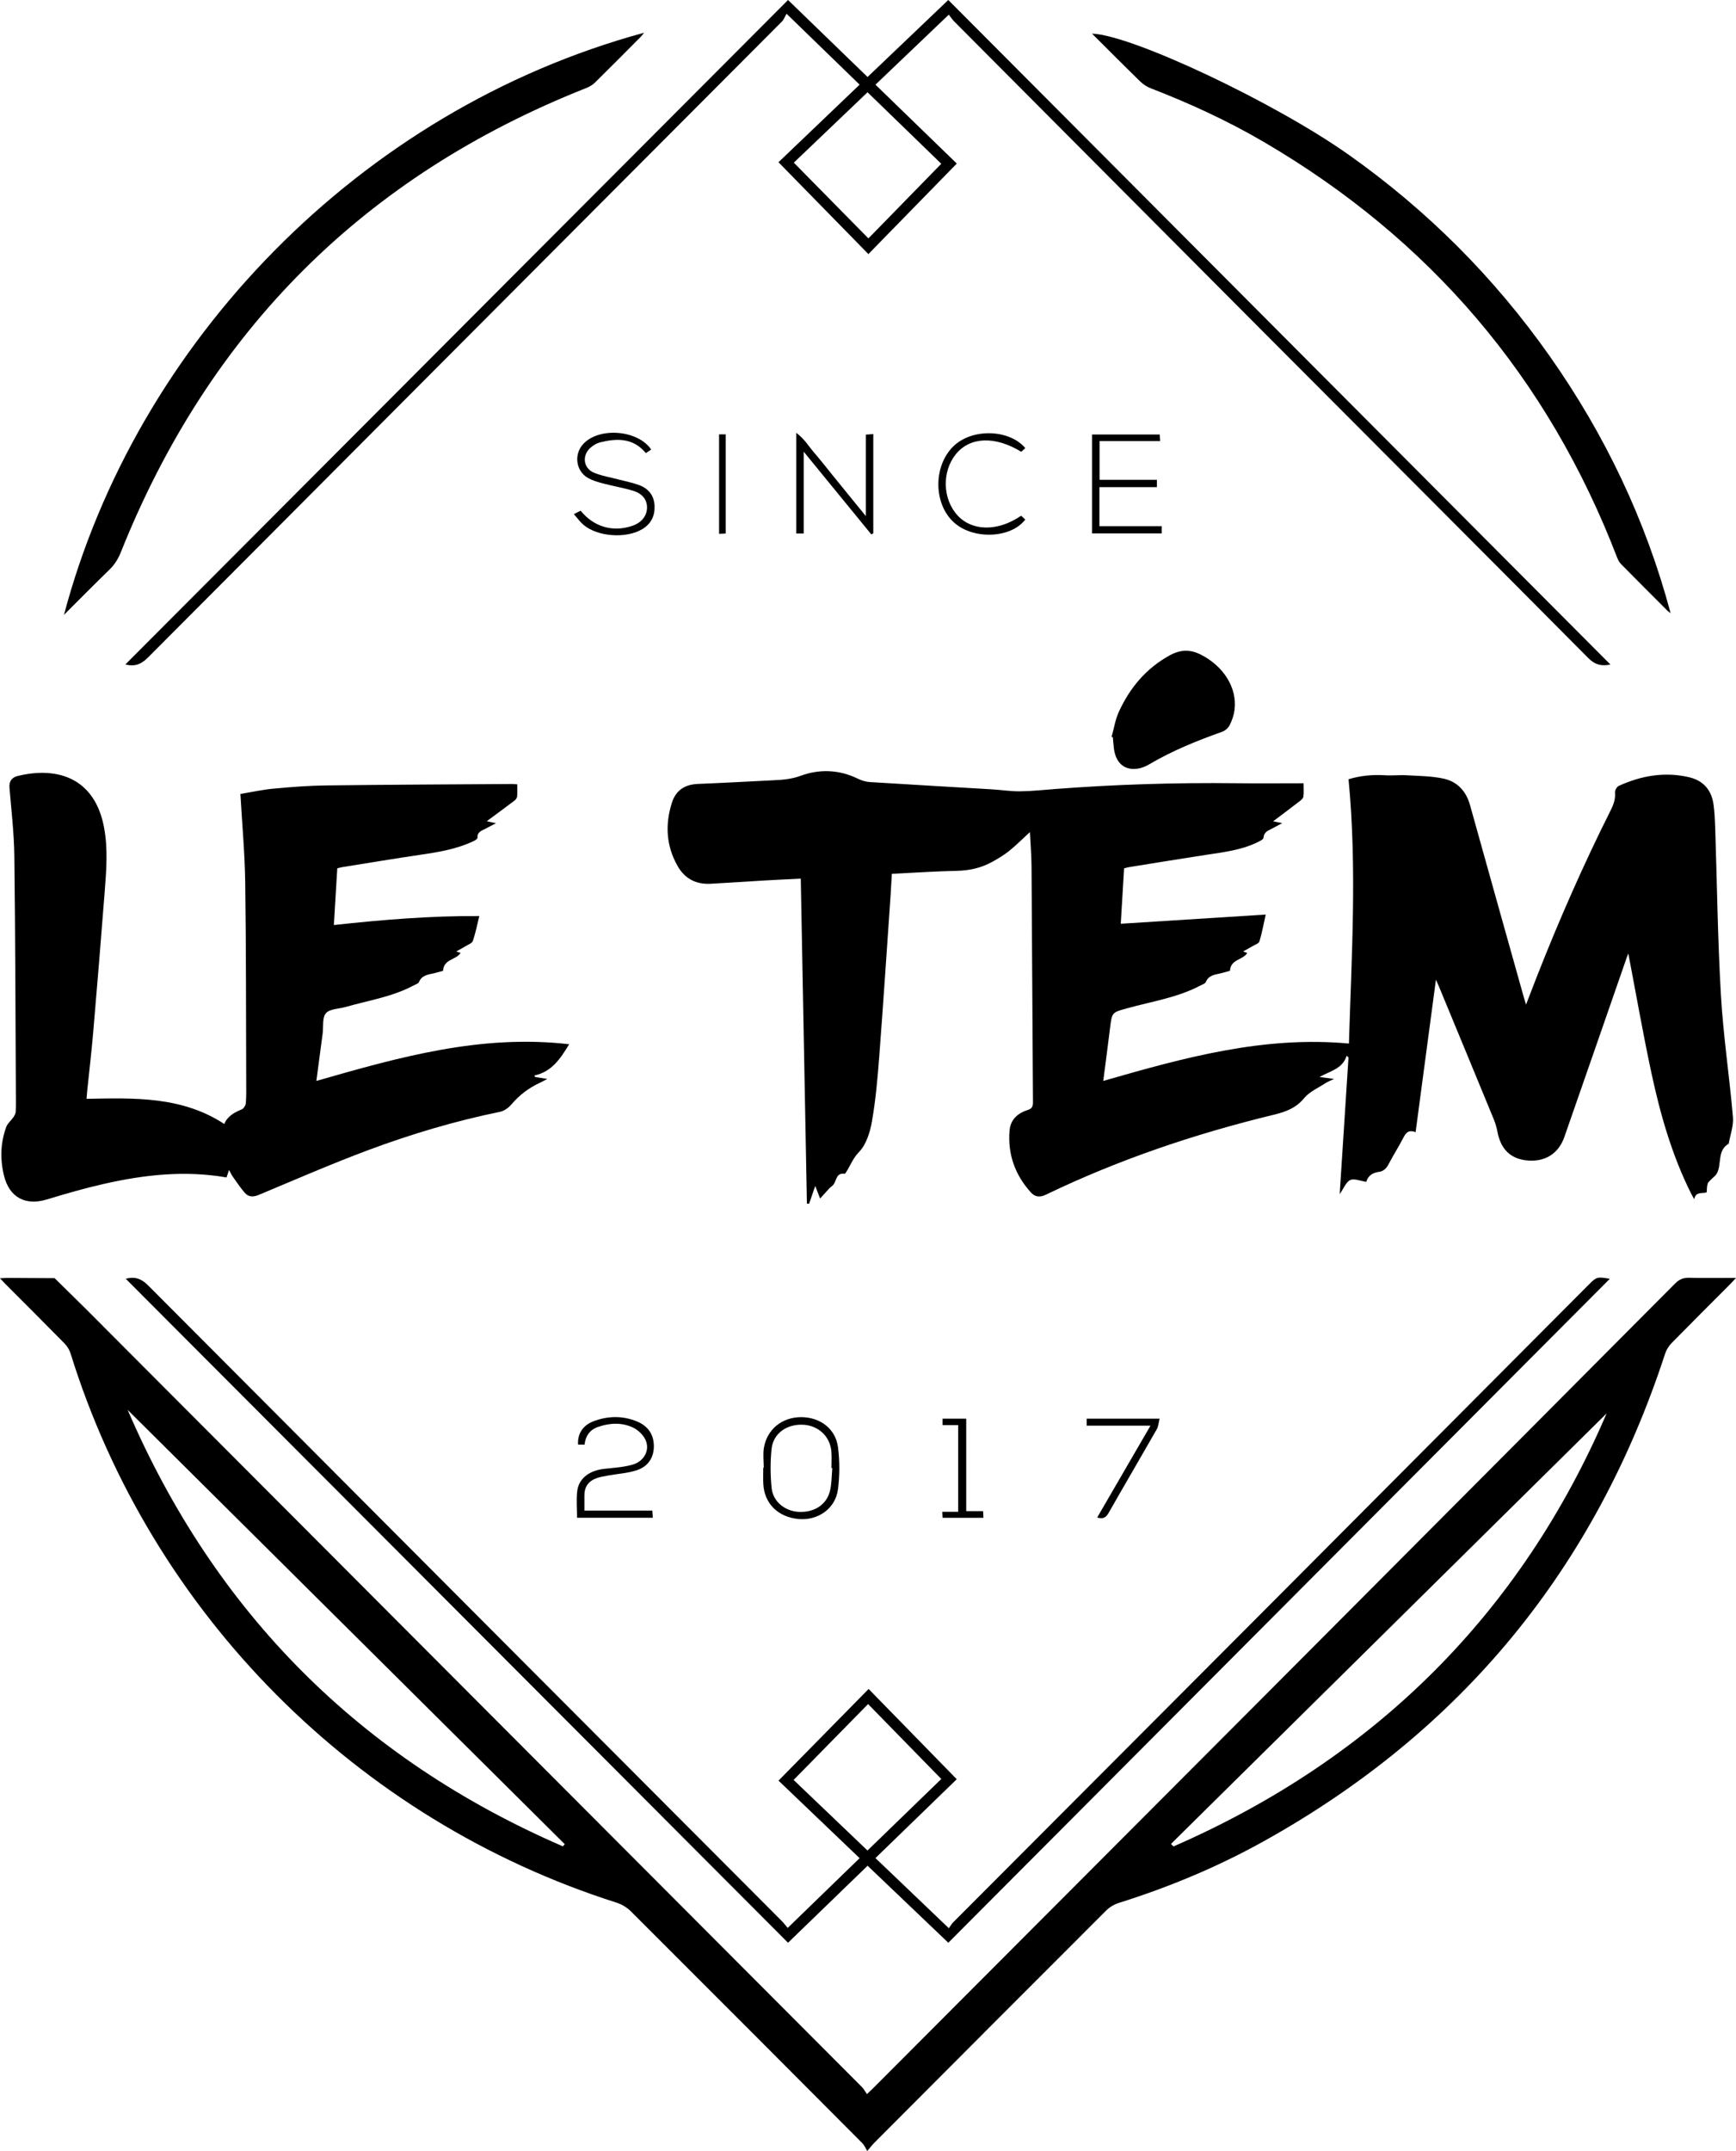 <?xml version="1.0" encoding="UTF-8"?>
<svg id="Calque_2" data-name="Calque 2" xmlns="http://www.w3.org/2000/svg" viewBox="0 0 895.64 1109.52">
  <g id="Calque_1-2" data-name="Calque 1">
    <path d="M880.54,615.03c-2.28,.78-5.66-.59-6.45,3.55-.56-1.02-1.15-2.01-1.67-3.05-9.92-19.84-15.92-41.01-20.52-62.56-4.36-20.39-7.94-40.95-11.82-61.16-.14,.35-.5,1.21-.81,2.09-10.72,30.85-21.4,61.71-32.17,92.54-3.1,8.87-10.3,13.16-19.71,12.08-8.24-.94-13.16-5.9-14.83-14.74-.42-2.23-1.08-4.46-1.94-6.55-9.37-22.79-18.8-45.55-28.22-68.32-.43-1.03-.89-2.05-1.57-3.61-3.53,26.49-6.98,52.37-10.49,78.68-3.77-1.4-5.06,.45-6.33,2.91-2.37,4.58-5.16,8.94-7.55,13.51-1.15,2.2-2.56,3.76-5.07,4.07-3.53,.43-5.79,2.39-6.48,5.14-3.09-.45-6.19-1.85-8.27-.93-2.14,.95-3.28,4.16-5.47,7.24,1.55-24.08,3.05-47.27,4.55-70.47-.33-.28-.66-.57-.98-.85-2.05,6.66-8.22,7.76-14,10.92,2.86,.38,4.69,.62,7.5,1-2.12,1.05-3.39,1.52-4.49,2.24-3.72,2.45-8.16,4.34-10.88,7.64-4.36,5.31-9.75,7.16-16.08,8.69-40.41,9.81-79.66,23.07-117.19,41.14-3.09,1.49-5.6,1.23-7.75-1.15-8.17-9.04-11.99-19.69-11.01-31.86,.46-5.68,4.17-9.04,9.39-10.68,2.14-.67,2.71-1.78,2.7-3.95-.28-40.52-.45-81.04-.74-121.55-.04-5.91-.54-11.81-.83-17.84-3.68,3.38-6.96,6.68-10.56,9.6-2.65,2.15-5.63,3.93-8.62,5.61-5.69,3.2-11.8,4.64-18.4,4.77-11.11,.23-22.21,.99-33.65,1.55-.22,3.67-.39,7.18-.63,10.68-1.93,27.82-3.76,55.64-5.87,83.44-.85,11.2-1.84,22.45-3.76,33.5-.97,5.61-2.93,12.02-6.69,15.87-3.14,3.22-4.38,6.88-6.57,10.27-.23,.36-.6,.99-.83,.96-4.17-.6-4.17,3.02-5.56,5.3-.51,.84-1.53,1.36-2.24,2.11-1.59,1.69-3.12,3.43-4.87,5.36-.79-2.05-1.53-3.98-2.51-6.51-1.23,3.58-2.2,6.41-3.18,9.25-.37-.05-.75-.1-1.12-.15-1.05-55.77-2.11-111.53-3.17-167.6-6.63,.34-12.46,.59-18.28,.93-9.39,.55-18.78,1.21-28.18,1.71-7.53,.4-13.36-2.54-17.13-9.23-5.88-10.42-6.46-21.33-2.89-32.57,2.07-6.49,6.71-9.42,13.45-9.69,13.18-.53,26.35-1.26,39.53-1.92,4.59-.23,8.89-.6,13.51-2.3,9.66-3.56,19.8-3.19,29.43,1.51,1.89,.92,4.05,1.61,6.13,1.74,20.96,1.33,41.92,2.5,62.88,3.75,4.92,.29,9.84,1.09,14.76,1.03,6.14-.07,12.27-.76,18.4-1.22,30.9-2.34,61.85-3.31,92.84-2.95,11.57,.14,23.15,.02,34.96,.02,0,2.72,.2,4.88-.1,6.97-.13,.88-1.21,1.74-2.03,2.37-4.31,3.33-8.68,6.59-13.58,10.28,1.8,.36,2.87,.57,4.72,.94-2.22,1.18-3.91,2.11-5.63,2.99-1.92,.99-3.83,1.66-4.02,4.53-.07,.99-2.44,2.01-3.9,2.7-8.11,3.77-16.89,4.79-25.61,6.12-13.37,2.05-26.72,4.24-40.08,6.39-.78,.13-1.53,.39-2.37,.61-.58,9.66-1.16,19.24-1.71,28.56,24.99-1.59,49.75-3.16,74.78-4.74-1.19,5.32-1.96,9.67-3.25,13.86-.33,1.08-2.29,1.69-3.54,2.44-1.47,.88-2.99,1.68-4.87,2.72,.92,.34,1.52,.56,2.13,.79-2.17,3.69-8.6,3.14-8.9,9.18-1.51,.42-3.22,.97-4.97,1.36-3.01,.67-6.09,.99-7.52,4.49-.34,.84-1.83,1.25-2.84,1.78-11.81,6.26-24.98,8.18-37.64,11.7-7.89,2.19-7.9,2.01-8.9,10.13-1.11,8.99-2.3,17.96-3.51,27.36,41.37-11.91,82.63-23.36,126.74-19.28,1.36-45.34,4.23-90.67-.2-136.33,6.08-1.84,12.36-2.47,18.83-2.05,3.72,.25,7.49-.22,11.21,0,6.36,.37,12.85,.39,19.03,1.74,7.05,1.54,11.61,6.45,13.61,13.64,9.25,33.23,18.59,66.43,27.9,99.64,.24,.87,.53,1.73,1,3.26,1.98-5.12,3.7-9.65,5.47-14.15,11.48-29.25,24.11-57.99,38.2-86.07,1.47-2.92,2.52-5.77,2.23-9.16-.1-1.1,.92-2.96,1.91-3.41,11.56-5.27,23.58-7.42,36.17-4.52,7.6,1.75,11.79,6.74,12.79,14.36,.49,3.74,.68,7.54,.81,11.31,.95,28.9,1.29,57.84,2.96,86.7,1.22,21.05,4.4,41.98,6.21,63,.38,4.47-1.4,9.13-2.19,13.7-6.17,3.55-3.39,10.67-6.22,15.53-.64,1.1-1.83,1.86-2.73,2.82-.69,.73-1.64,1.42-1.91,2.3-.42,1.39-.35,2.92-.49,4.43Z"/>
    <path d="M447.27,1080.18c1.6-1.53,2.44-2.3,3.25-3.1,65.83-65.97,131.67-131.93,197.47-197.92,72.12-72.33,144.2-144.7,216.24-217.11,2.11-2.13,4.21-3.02,7.19-2.95,7.78,.19,15.57,.06,24.23,.06-1.28,1.37-2.05,2.25-2.87,3.08-10.13,10.16-20.3,20.28-30.34,30.52-1.46,1.49-2.7,3.45-3.35,5.42-36.18,110.94-105.18,194.86-207.14,251.59-23.8,13.24-48.85,23.66-74.84,31.82-2.28,.72-4.61,2.1-6.3,3.79-39.96,39.9-79.83,79.89-119.71,119.87-.97,.97-1.79,2.09-3.65,4.27-1.02-1.66-1.53-3.01-2.47-3.95-39.77-39.92-79.56-79.83-119.45-119.63-2-2-4.73-3.66-7.42-4.52-134.21-42.66-239.95-148.97-281.7-283.27-.58-1.87-1.73-3.76-3.1-5.16-10.13-10.32-20.39-20.52-30.6-30.76-.79-.79-1.53-1.63-2.71-2.88,1.7-.08,2.9-.18,4.09-.18,8.03,.03,16.06,.09,24.09,.13,5.71,5.63,11.47,11.21,17.14,16.89,133.11,133.41,266.22,266.83,399.3,400.27,1.04,1.04,1.74,2.41,2.66,3.72Zm-156.89-127.81c.33-.37,.67-.73,1-1.1-75.25-74.75-150.49-149.49-225.53-224.03,45.02,104.49,119.8,179.74,224.53,225.13Zm538.51-223.31c-73.82,72.94-149.29,147.51-224.76,222.08,.43,.43,.86,.86,1.29,1.29,104.51-45.63,179.41-120.78,223.47-223.37Z"/>
    <path d="M44.66,566.79c24.67-.47,49.18-1.36,71.07,12.99,1.39-3.74,4.88-5.89,8.97-7.53,1-.41,2.03-2.04,2.12-3.18,.3-3.77,.21-7.57,.2-11.36-.12-34.2-.03-68.41-.51-102.61-.21-14.87-1.58-29.72-2.48-45.56,5.15-.85,11.06-2.18,17.03-2.74,9.01-.85,18.06-1.55,27.1-1.66,32.01-.4,64.02-.53,96.03-.74,.88,0,1.77,.11,2.66,.17,0,2.26,.12,4.31-.06,6.33-.07,.74-.73,1.6-1.37,2.08-4.55,3.45-9.16,6.82-14.29,10.61,1.77,.39,2.92,.64,4.75,1.04-2.09,1.09-3.74,1.93-5.36,2.81-1.95,1.06-4.4,1.6-4.17,4.74,.04,.54-1.33,1.36-2.18,1.76-8.6,4.05-17.84,5.58-27.15,6.95-13.5,1.98-26.95,4.24-40.43,6.39-.78,.12-1.54,.37-2.58,.62-.58,9.71-1.16,19.38-1.76,29.25,25.09-2.74,49.96-4.79,75.03-4.63-1.11,4.48-1.92,8.73-3.31,12.8-.41,1.2-2.41,1.91-3.75,2.74-1.46,.9-2.99,1.69-4.83,2.71,.98,.33,1.64,.55,2.26,.76-2.35,3.67-8.84,3.19-9.06,9.22-1.59,.44-3.22,.96-4.89,1.32-3.01,.66-6.09,1.01-7.54,4.48-.35,.84-1.83,1.25-2.83,1.79-10.96,5.86-23.21,7.69-34.96,11.06-3.51,1.01-8.23,.94-10.22,3.24-1.98,2.29-1.23,6.95-1.7,10.56-1.06,8.06-2.13,16.12-3.23,24.36,42.44-12.16,84.76-24.21,130.43-18.92-4.6,7.57-9,14.18-17.95,16.12,.13,.26,.25,.52,.38,.79,1.82,.28,3.63,.56,6.29,.98-1.74,.91-2.75,1.49-3.81,1.98-5.71,2.64-10.57,6.29-14.67,11.14-1.46,1.73-3.72,3.39-5.87,3.83-23.19,4.75-45.82,11.48-67.94,19.73-19.09,7.12-37.78,15.29-56.59,23.14-2.84,1.18-5.25,1.14-7.18-1.06-2.32-2.65-4.27-5.63-6.32-8.51-.63-.88-1.06-1.9-1.82-3.3-.56,1.68-.95,2.82-1.3,3.87-21.42-3.74-42.4-1.41-63.18,3.3-9.93,2.25-19.75,5.08-29.5,8.05-11.09,3.39-19.41-1.06-22.15-12.37-2.05-8.46-1.8-16.87,1.2-25.06,.68-1.84,2.48-3.25,3.64-4.94,.58-.85,1.17-1.87,1.22-2.85,.17-3.21,.11-6.43,.09-9.64-.22-40.75-.28-81.49-.79-122.24-.15-11.79-1.53-23.57-2.51-35.34-.29-3.47,1.4-5.31,4.33-6.02,20.99-5.07,39.76,1.5,44.46,26.54,2.09,11.12,1.19,22.19,.33,33.28-1.87,24.25-3.87,48.49-5.95,72.73-.86,10.06-2.05,20.08-3.09,30.13-.13,1.22-.2,2.45-.32,3.87Z"/>
    <path d="M830.84,342.77c-4.76,.99-8.04,.06-11.39-3.31-55.57-55.95-111.31-111.73-166.99-167.57-53.4-53.57-106.77-107.17-160.13-160.78-.97-.97-1.72-2.15-2.83-3.55-12.92,12.33-25.32,24.18-37.83,36.12,14.06,13.63,27.89,27.04,41.96,40.69-15.26,15.62-30.38,31.1-45.61,46.69-15.45-15.78-30.76-31.41-46.39-47.38,13.41-12.82,27.47-26.25,41.87-40.01-12.21-11.85-24.35-23.63-37.71-36.59-.81,1.42-1.31,2.96-2.32,3.97C294.46,120.38,185.41,229.66,76.46,339.05c-3.35,3.36-6.6,5.01-11.78,3.68C178.65,228.47,292.46,114.39,406.57,0c13.64,13.2,27.18,26.32,41.02,39.72,13.88-13.23,27.63-26.35,41.65-39.73,113.82,114.22,227.55,228.33,341.59,342.77ZM409.55,83.9c12.86,13.06,25.57,25.96,38.48,39.07,12.49-12.78,24.97-25.56,37.6-38.49-12.73-12.35-25.3-24.53-38.05-36.89-12.98,12.4-25.73,24.57-38.03,36.31Z"/>
    <path d="M64.88,659.61c5.17-1.39,8.41,.28,11.75,3.63,108.86,109.29,217.82,218.48,326.75,327.69,1.04,1.04,1.91,2.24,3,3.53,12.64-12.25,24.8-24.05,37.11-35.99-14.2-13.58-28.22-26.97-41.84-39.99,15.48-15.75,30.87-31.4,46.49-47.28,15.06,15.41,30.18,30.9,45.47,46.55-14.01,13.59-27.84,26.99-41.95,40.68,12.51,11.96,24.9,23.79,37.88,36.19,.81-1.14,1.36-2.19,2.16-2.99,52.03-52.18,104.1-104.31,156.12-156.49,57.37-57.54,114.69-115.12,172.04-172.69,3.79-3.81,4.31-3.95,10.68-2.82-113.78,114.18-227.4,228.19-341.28,342.48-13.89-13.25-27.63-26.36-41.65-39.73-13.7,13.26-27.27,26.39-41.04,39.72-113.92-114.18-227.69-228.21-341.69-342.48Zm382.68,294.91c12.83-12.44,25.38-24.6,38.07-36.89-12.74-13.04-25.2-25.79-37.77-38.65-12.93,13.17-25.6,26.08-38.42,39.14,12.43,11.87,25.09,23.97,38.12,36.41Z"/>
    <path d="M33,317.16C70.17,176.85,185.42,56.83,332.28,16.89c-.77,.94-1.22,1.62-1.78,2.18-7.85,7.89-15.68,15.8-23.62,23.6-1.25,1.23-2.94,2.16-4.6,2.81-114.37,45.29-194.27,125.15-239.92,239.33-1.4,3.5-3.22,6.43-5.91,9.05-7.73,7.5-15.3,15.17-23.45,23.29Z"/>
    <path d="M861.89,316.26c-.52-.39-1.1-.71-1.55-1.17-8.03-8.03-16.08-16.06-24.04-24.16-.92-.94-1.57-2.24-2.05-3.49-35.68-92.76-96.51-164.09-182.26-214.24-18.65-10.91-38.19-19.89-58.32-27.67-1.95-.75-3.87-2-5.37-3.47-8.29-8.07-16.45-16.29-24.9-24.7,20.36,.59,94.18,35.41,132.4,62.45,40.57,28.69,75.21,63.36,103.81,104.01,28.46,40.46,49.47,84.47,62.29,132.44Z"/>
    <path d="M573.49,380.11c1.23-4.36,1.91-8.96,3.78-13.02,5.69-12.35,14.09-22.41,26.24-29.06,5.35-2.93,10.37-3.21,15.95-.4,11.75,5.91,18.94,17.15,17.46,28.58-.34,2.67-1.27,5.37-2.47,7.78-.72,1.44-2.3,2.89-3.81,3.43-13.06,4.65-25.83,9.79-37.84,16.9-7.12,4.21-16.72,3.48-18.15-8.52-.22-1.82-.34-3.64-.5-5.47-.22-.08-.44-.15-.66-.23Z"/>
    <path d="M449.53,275.65c-11.41-13.96-22.83-27.92-34.88-42.66v42.19h-3.85v-51.92c4.2,3.07,6.46,7.01,9.32,10.32,3,3.47,5.82,7.1,8.71,10.66,2.9,3.56,5.79,7.13,8.68,10.69,2.89,3.55,5.78,7.09,9.18,11.27v-42.01c1.43-.1,2.5-.18,3.86-.28v51.18c-.34,.19-.69,.38-1.03,.57Z"/>
    <path d="M301.5,779.19h35.04c.09,1.3,.17,2.38,.26,3.7h-39.09c0-4.71-.44-9.31,.1-13.79,.79-6.53,6.27-10.61,13.95-11.45,4.88-.53,9.88-.83,14.56-2.15,6.1-1.73,9.15-7.67,6.66-12.9-1.21-2.54-3.79-4.99-6.36-6.22-5.8-2.77-12.04-2.43-18.08-.35-4.18,1.44-6.46,4.59-6.96,9.13h-3.33c-.39-5.49,2.4-9.94,7.9-12.03,7.44-2.83,15.05-2.97,22.45,.06,5.57,2.29,8.73,6.59,8.74,12.78,0,6.11-3.17,10.51-8.68,12.36-4.8,1.61-10.05,1.86-15.09,2.8-2.23,.42-4.55,.77-6.61,1.65-3.57,1.52-5.45,4.41-5.45,8.39,0,2.51,0,5.02,0,8.02Z"/>
    <path d="M599.36,271.43v3.7h-35.96v-51h34.93c.06,1.02,.11,1.99,.19,3.39h-31.24v19.96h29.58v3.8h-29.65v20.14h32.15Z"/>
    <path d="M394.03,757.05c0-3.43-.48-6.95,.09-10.28,1.64-9.59,9.46-15.8,19.24-15.78,9.76,.03,17.75,5.96,18.98,15.51,.92,7.19,.93,14.69-.04,21.87-1.33,9.84-10.29,16.01-20.17,15.17-10.69-.91-17.88-8.02-18.33-18.23-.12-2.75-.02-5.5-.02-8.25,.09,0,.17,0,.26,0Zm35.39,.21c-.15-.01-.3-.02-.46-.03,0-2.86,.21-5.75-.04-8.59-.68-7.77-6.75-13.38-14.61-13.74-8.46-.39-15.39,4.48-16.24,12.5-.7,6.67-.66,13.52,.04,20.19,.74,7.07,6.95,11.93,14.06,12.26,7.86,.36,14.21-3.61,16-10.7,.96-3.82,.86-7.91,1.24-11.89Z"/>
    <path d="M296.07,265.2c1.55-.79,2.53-1.29,3.48-1.77,6.82,8.38,16.65,11.21,26.67,7.8,4.79-1.63,7.61-5.17,7.59-9.53-.02-3.95-2.35-7.1-7.21-8.57-5.03-1.52-10.26-2.38-15.35-3.72-2.64-.69-5.35-1.47-7.72-2.76-6.43-3.51-7.63-12.26-2.62-17.65,8.19-8.81,28.1-7.31,35.06,2.87-.89,.6-1.78,1.19-2.76,1.85-6.56-7.94-14.93-7.69-23.64-5.53-1.71,.43-3.41,1.46-4.77,2.61-4.63,3.9-3.99,10.63,1.54,12.98,4.06,1.73,8.56,2.41,12.87,3.56,3.54,.94,7.17,1.62,10.58,2.9,4.79,1.79,7.68,5.35,7.91,10.64,.23,5.23-1.78,9.32-6.39,12.09-8.21,4.93-22.96,3.95-30.26-2.24-1.78-1.51-3.16-3.48-4.97-5.51Z"/>
    <path d="M526.82,266.01c.69,.65,1.42,1.33,2.13,1.99-7.32,9.67-26.53,10.49-36.55,1.7-10.77-9.45-11.09-29.03-.63-39.39,9.49-9.41,28.71-9.09,37.2,.8-.7,.65-1.41,1.31-2.07,1.93-13.5-8.25-26.44-7.75-33.72,1.19-7.32,8.98-6.92,23.26,.88,31.67,7.62,8.22,20.84,8.3,32.77,.11Z"/>
    <path d="M593.55,735.39h-32.91v-3.61h37.63c-.52,2.01-.61,3.95-1.47,5.46-8.23,14.43-16.65,28.75-24.87,43.19-1.37,2.41-2.92,3.26-5.86,2.31,9.05-15.59,18.05-31.11,27.48-47.34Z"/>
    <path d="M494.34,735.09h-8.04v-3.31h12.19v47.7h8.71c.07,1.34,.11,2.29,.17,3.44h-21.04c-.06-.98-.11-1.92-.18-3.12h8.19v-44.71Z"/>
    <path d="M370.99,224.05h3.43v51.15c-1.05,.05-2.11,.1-3.43,.17v-51.32Z"/>
  </g>
</svg>